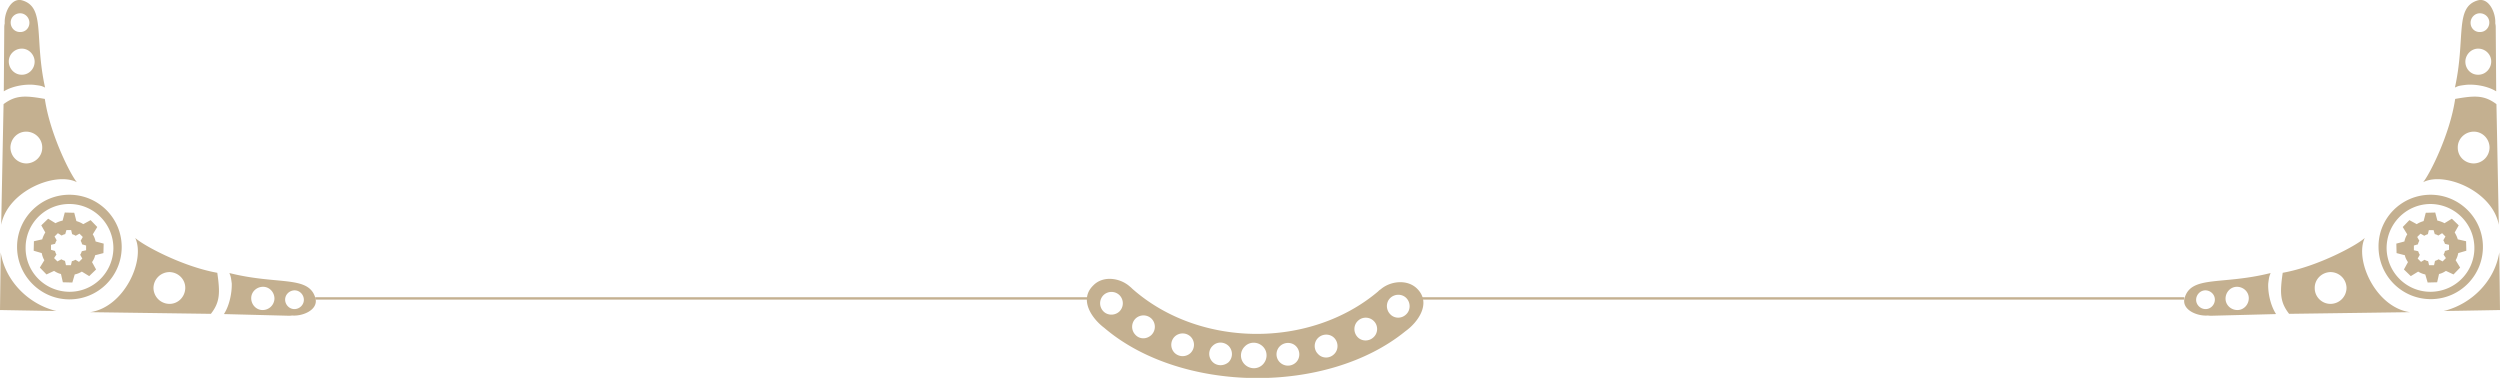 <svg xmlns="http://www.w3.org/2000/svg" viewBox="0 0 1053.9 159.3"><path fill-rule="evenodd" clip-rule="evenodd" fill="#C4B090" d="M1031.1 114.2c-.9.6-1.9 1.1-2.9 1.3l-.8 3.5-4 .1-1-3.4c-1-.2-2-.6-3-1.2l-3.1 1.9-2.9-2.8 1.7-3.1c-.6-.9-1.1-1.8-1.3-2.9l-3.5-.9-.1-4 3.4-.9c.2-1 .6-2.1 1.2-3l-1.9-3.1 2.8-2.9 3.1 1.7c.9-.6 1.9-1 2.9-1.3l.9-3.5 4-.1.9 3.4c1 .2 2.1.6 3 1.1l3.1-1.9 2.9 2.8-1.7 3c.6 1 1 1.9 1.3 2.9l3.5.8.1 4-3.4 1c-.2 1-.5 2-1.1 3l1.9 3.1-2.8 2.9-3.2-1.5zm21.2-75.7l-.2-27.2c0-.5-.1-1-.2-1.5.3-4.3-2.7-11.1-7.5-9.6-9.7 3-4.9 15.8-9.5 36.7 1.4-.6 1.2-.7 4.4-1.1 3.2-.4 8.9.2 13 2.7zm-122.5 91.8c2.2 0 3.9-1.9 3.9-4 0-2.2-1.9-3.9-4-3.9-2.2 0-3.9 1.9-3.9 4s1.8 3.9 4 3.9zm13.4.4c2.7 0 4.8-2.3 4.8-5s-2.3-4.8-5-4.8-4.8 2.3-4.8 5 2.3 4.8 5 4.8zm39.4-2.6c3.7-.1 6.6-3.1 6.6-6.8-.1-3.7-3.1-6.6-6.8-6.6-3.7.1-6.7 3.1-6.6 6.8 0 3.7 3.1 6.7 6.8 6.6zm60.3-59.2c3.7-.1 6.6-3.1 6.6-6.8-.1-3.7-3.1-6.7-6.8-6.6-3.7.1-6.7 3.1-6.6 6.8 0 3.7 3 6.6 6.8 6.6zm2.6-55.4c2.2 0 3.9-1.8 3.9-4s-1.8-3.9-4-3.9-3.9 1.9-3.9 4c0 2.3 1.8 4 4 3.9zm-.7 18c3 0 5.4-2.6 5.4-5.6 0-3-2.5-5.4-5.5-5.4s-5.4 2.6-5.4 5.5c0 3.1 2.4 5.6 5.5 5.5zm-19.9 91.5c10.3-.2 18.4-8.6 18.2-18.8-.2-10.2-8.6-18.3-18.8-18.2-10.2.2-18.3 8.6-18.2 18.8.2 10.2 8.6 18.4 18.8 18.2zm-9 8.6l-50.9.7c-3.9-5-3.9-8.9-2.7-17.3 15-2.7 31.6-11.8 34.6-14.7-4.4 9.3 4.6 29.2 19 31.3zm-56.4.8l-27.2.7c-.5 0-1 0-1.5-.1-4.4.4-11.1-2.3-9.9-7.2 2.7-9.9 15.6-5.5 36.3-10.7-.5 1.4-.6 1.2-1 4.4-.2 3.2.7 8.9 3.3 12.9zm94.4-1.7l-.3-24.3c-1.9 12-11.6 21.8-23.4 24.7l6.8-.1 16.9-.3zm-29.6-48.6c12.1-.2 22.2 9.5 22.4 21.6.2 12.2-9.5 22.2-21.6 22.4-12.2.2-22.2-9.5-22.4-21.7-.3-12.1 9.4-22.1 21.6-22.3zm29.1 12.7l-1-50.9c-5.1-3.8-9-3.7-17.4-2.2-2.2 15-10.8 31.9-13.5 35.1 9.1-4.6 29.3 3.8 31.9 18zm-25.4 14.5c-.4.3-1 .5-1.5.7l-.4 1.8h-2.1l-.4-1.7c-.5-.1-1-.3-1.5-.6l-1.5.9-1.4-1.4.9-1.6c-.3-.4-.5-1-.7-1.5l-1.8-.4v-2l1.7-.5c.1-.5.3-1 .6-1.5l-.9-1.6 1.4-1.4 1.6.9c.4-.3 1-.5 1.5-.7l.4-1.7h2l.5 1.7c.5.1 1 .3 1.5.6l1.6-1 1.4 1.4-.9 1.6c.3.4.5 1 .7 1.5l1.7.4v2.1l-1.7.5c-.1.5-.3 1-.6 1.5l1 1.5-1.4 1.4-1.7-.9zM22.8 114.2c.9.6 1.9 1.1 2.9 1.3l.8 3.5 4 .1 1-3.4c1-.2 2-.6 3-1.2l3.1 1.9 2.9-2.8-1.7-3.1c.6-.9 1.1-1.8 1.3-2.9l3.5-.9.1-4-3.4-.9c-.2-1-.6-2.1-1.2-3l1.9-3.1-2.8-2.9-3.1 1.7c-.9-.6-1.9-1-2.9-1.3l-.9-3.5-4-.1-.9 3.4c-1 .2-2.1.6-3 1.1l-3.1-1.9-2.9 2.8 1.7 3c-.6 1-1 1.9-1.3 2.9l-3.5.8-.1 4 3.4 1c.2 1 .5 2 1.1 3l-1.9 3.1 2.8 2.9 3.2-1.5zM1.6 38.5l.2-27.2c0-.5.1-1 .2-1.5C1.7 5.5 4.7-1.3 9.5.2c9.7 3 4.9 15.8 9.5 36.7-1.4-.6-1.2-.7-4.4-1.1-3.2-.4-8.9.2-13 2.7zm122.5 91.8c-2.2 0-3.9-1.9-3.9-4 0-2.2 1.9-3.9 4-3.9 2.2 0 3.9 1.9 3.9 4s-1.8 3.9-4 3.9zm-13.4.4c-2.7 0-4.8-2.3-4.8-5s2.3-4.8 5-4.8 4.8 2.3 4.8 5c-.1 2.7-2.3 4.8-5 4.8zm-39.4-2.6c-3.7-.1-6.6-3.1-6.6-6.8.1-3.7 3.1-6.6 6.8-6.6 3.7.1 6.7 3.1 6.6 6.8-.1 3.7-3.1 6.7-6.8 6.6zM11 68.9c-3.7-.1-6.6-3.1-6.6-6.8.1-3.7 3.1-6.7 6.8-6.6 3.7.1 6.7 3.1 6.6 6.8 0 3.7-3.1 6.6-6.8 6.6zM8.4 13.5c-2.2 0-3.9-1.8-3.9-4s1.8-3.9 4-3.9 3.9 1.9 3.9 4c0 2.3-1.8 4-4 3.9zm.7 18c-3 0-5.4-2.6-5.4-5.6 0-3 2.5-5.4 5.5-5.4s5.4 2.6 5.4 5.5c0 3.1-2.5 5.6-5.5 5.5zM29 123c-10.3-.2-18.4-8.6-18.2-18.8.1-10.2 8.5-18.4 18.8-18.2 10.2.2 18.3 8.6 18.2 18.8-.2 10.2-8.6 18.4-18.8 18.2zm9 8.6l50.9.7c3.9-5 3.9-8.9 2.7-17.3-15-2.7-31.6-11.8-34.6-14.7 4.4 9.3-4.6 29.2-19 31.3zm56.4.8l27.2.7c.5 0 1 0 1.5-.1 4.4.4 11.1-2.3 9.9-7.2-2.7-9.9-15.6-5.5-36.3-10.7.5 1.4.6 1.2 1 4.4.1 3.2-.7 8.9-3.3 12.9zM0 130.7l.3-24.3c1.9 12 11.6 21.8 23.4 24.7l-6.8-.1-16.9-.3zm29.6-48.6c-12.1-.2-22.2 9.5-22.4 21.6-.2 12.2 9.6 22.3 21.7 22.5 12.2.2 22.2-9.5 22.4-21.7.2-12.2-9.5-22.2-21.7-22.4zM.5 94.8l1-50.9c5.1-3.8 9-3.7 17.4-2.2 2.2 15 10.8 31.9 13.5 35.1-9.1-4.6-29.3 3.8-31.9 18zm25.4 14.5c.4.3 1 .5 1.5.7l.4 1.8h2.1l.4-1.7c.5-.1 1-.3 1.5-.6l1.5.9 1.4-1.4-.9-1.6c.3-.4.5-1 .7-1.5l1.8-.4v-2l-1.7-.5c-.1-.5-.3-1-.6-1.5l.9-1.6-1.4-1.4-1.6.9c-.4-.3-1-.5-1.5-.7L30 97h-2l-.5 1.7c-.5.1-1 .3-1.5.6l-1.6-1-1.4 1.4.9 1.6c-.3.4-.5 1-.7 1.5l-1.7.4v2.1l1.7.5c.1.5.3 1 .6 1.5l-1 1.5 1.4 1.4 1.7-.9zm450.4 11.5c.4.3.7.6 1 .9 28.2 25 74.9 25.4 103.6 1.2.3-.3.7-.7 1.1-.9 4-3.5 11.3-4.5 15.5-.2 6 6.1.2 14.1-5 17.8-33 26.9-94.6 26.3-127-1.4-5.2-3.9-10.8-11.9-4.6-17.9 4.2-4.3 11.4-3.1 15.4.5zm102.8 21.3c1.9-1.8 1.9-4.9.1-6.7-1.8-1.9-4.9-2-6.8-.1-1.9 1.8-1.9 4.9-.1 6.8 1.8 1.9 4.9 1.9 6.8 0zm-100.5-1c-1.8-1.9-1.8-4.9.1-6.8 1.9-1.8 4.9-1.8 6.8.1 1.8 1.9 1.8 4.9-.1 6.8-2 1.9-5 1.9-6.8-.1zm-13.5-9.9c-1.8-1.9-1.8-4.9.1-6.8 1.9-1.8 4.9-1.8 6.8.1 1.8 1.9 1.8 4.9-.1 6.8-1.9 1.8-5 1.8-6.8-.1zm46 21.3c-1.8-1.9-1.8-4.9.1-6.7 1.9-1.9 4.9-1.8 6.8.1 1.8 1.9 1.8 4.9-.1 6.8-2 1.7-5 1.7-6.8-.2zm-16-3.8c-1.8-1.9-1.8-4.9.1-6.8 1.9-1.8 4.9-1.8 6.8.1 1.8 1.9 1.8 4.9-.1 6.8a4.86 4.86 0 0 1-6.8-.1zm29.6 4.9c-2.1-2.1-2.1-5.5.1-7.6 2.1-2.1 5.5-2 7.6.1 2.1 2.1 2 5.5-.1 7.6-2.1 2.1-5.5 2-7.6-.1zm68.1-21.1c1.9-1.8 1.9-4.9.1-6.8-1.8-1.9-4.9-1.9-6.8-.1-1.9 1.8-1.9 4.9-.1 6.8 1.8 2 4.9 2 6.8.1zm-46.5 20.3c1.9-1.8 1.9-4.9.1-6.8-1.8-1.9-4.9-1.9-6.8-.1-1.9 1.8-2 4.9-.1 6.8 1.9 1.9 4.9 1.9 6.8.1zm16.1-3.5c1.9-1.8 1.9-4.9.1-6.8-1.8-1.9-4.9-1.9-6.8-.1-1.9 1.8-2 4.9-.1 6.8 1.8 2 4.9 2 6.8.1z"/><path fill="none" stroke="#C4B090" stroke-miterlimit="10" d="M462.4 125.8H132.9m787.9 0H595.7"/></svg>
